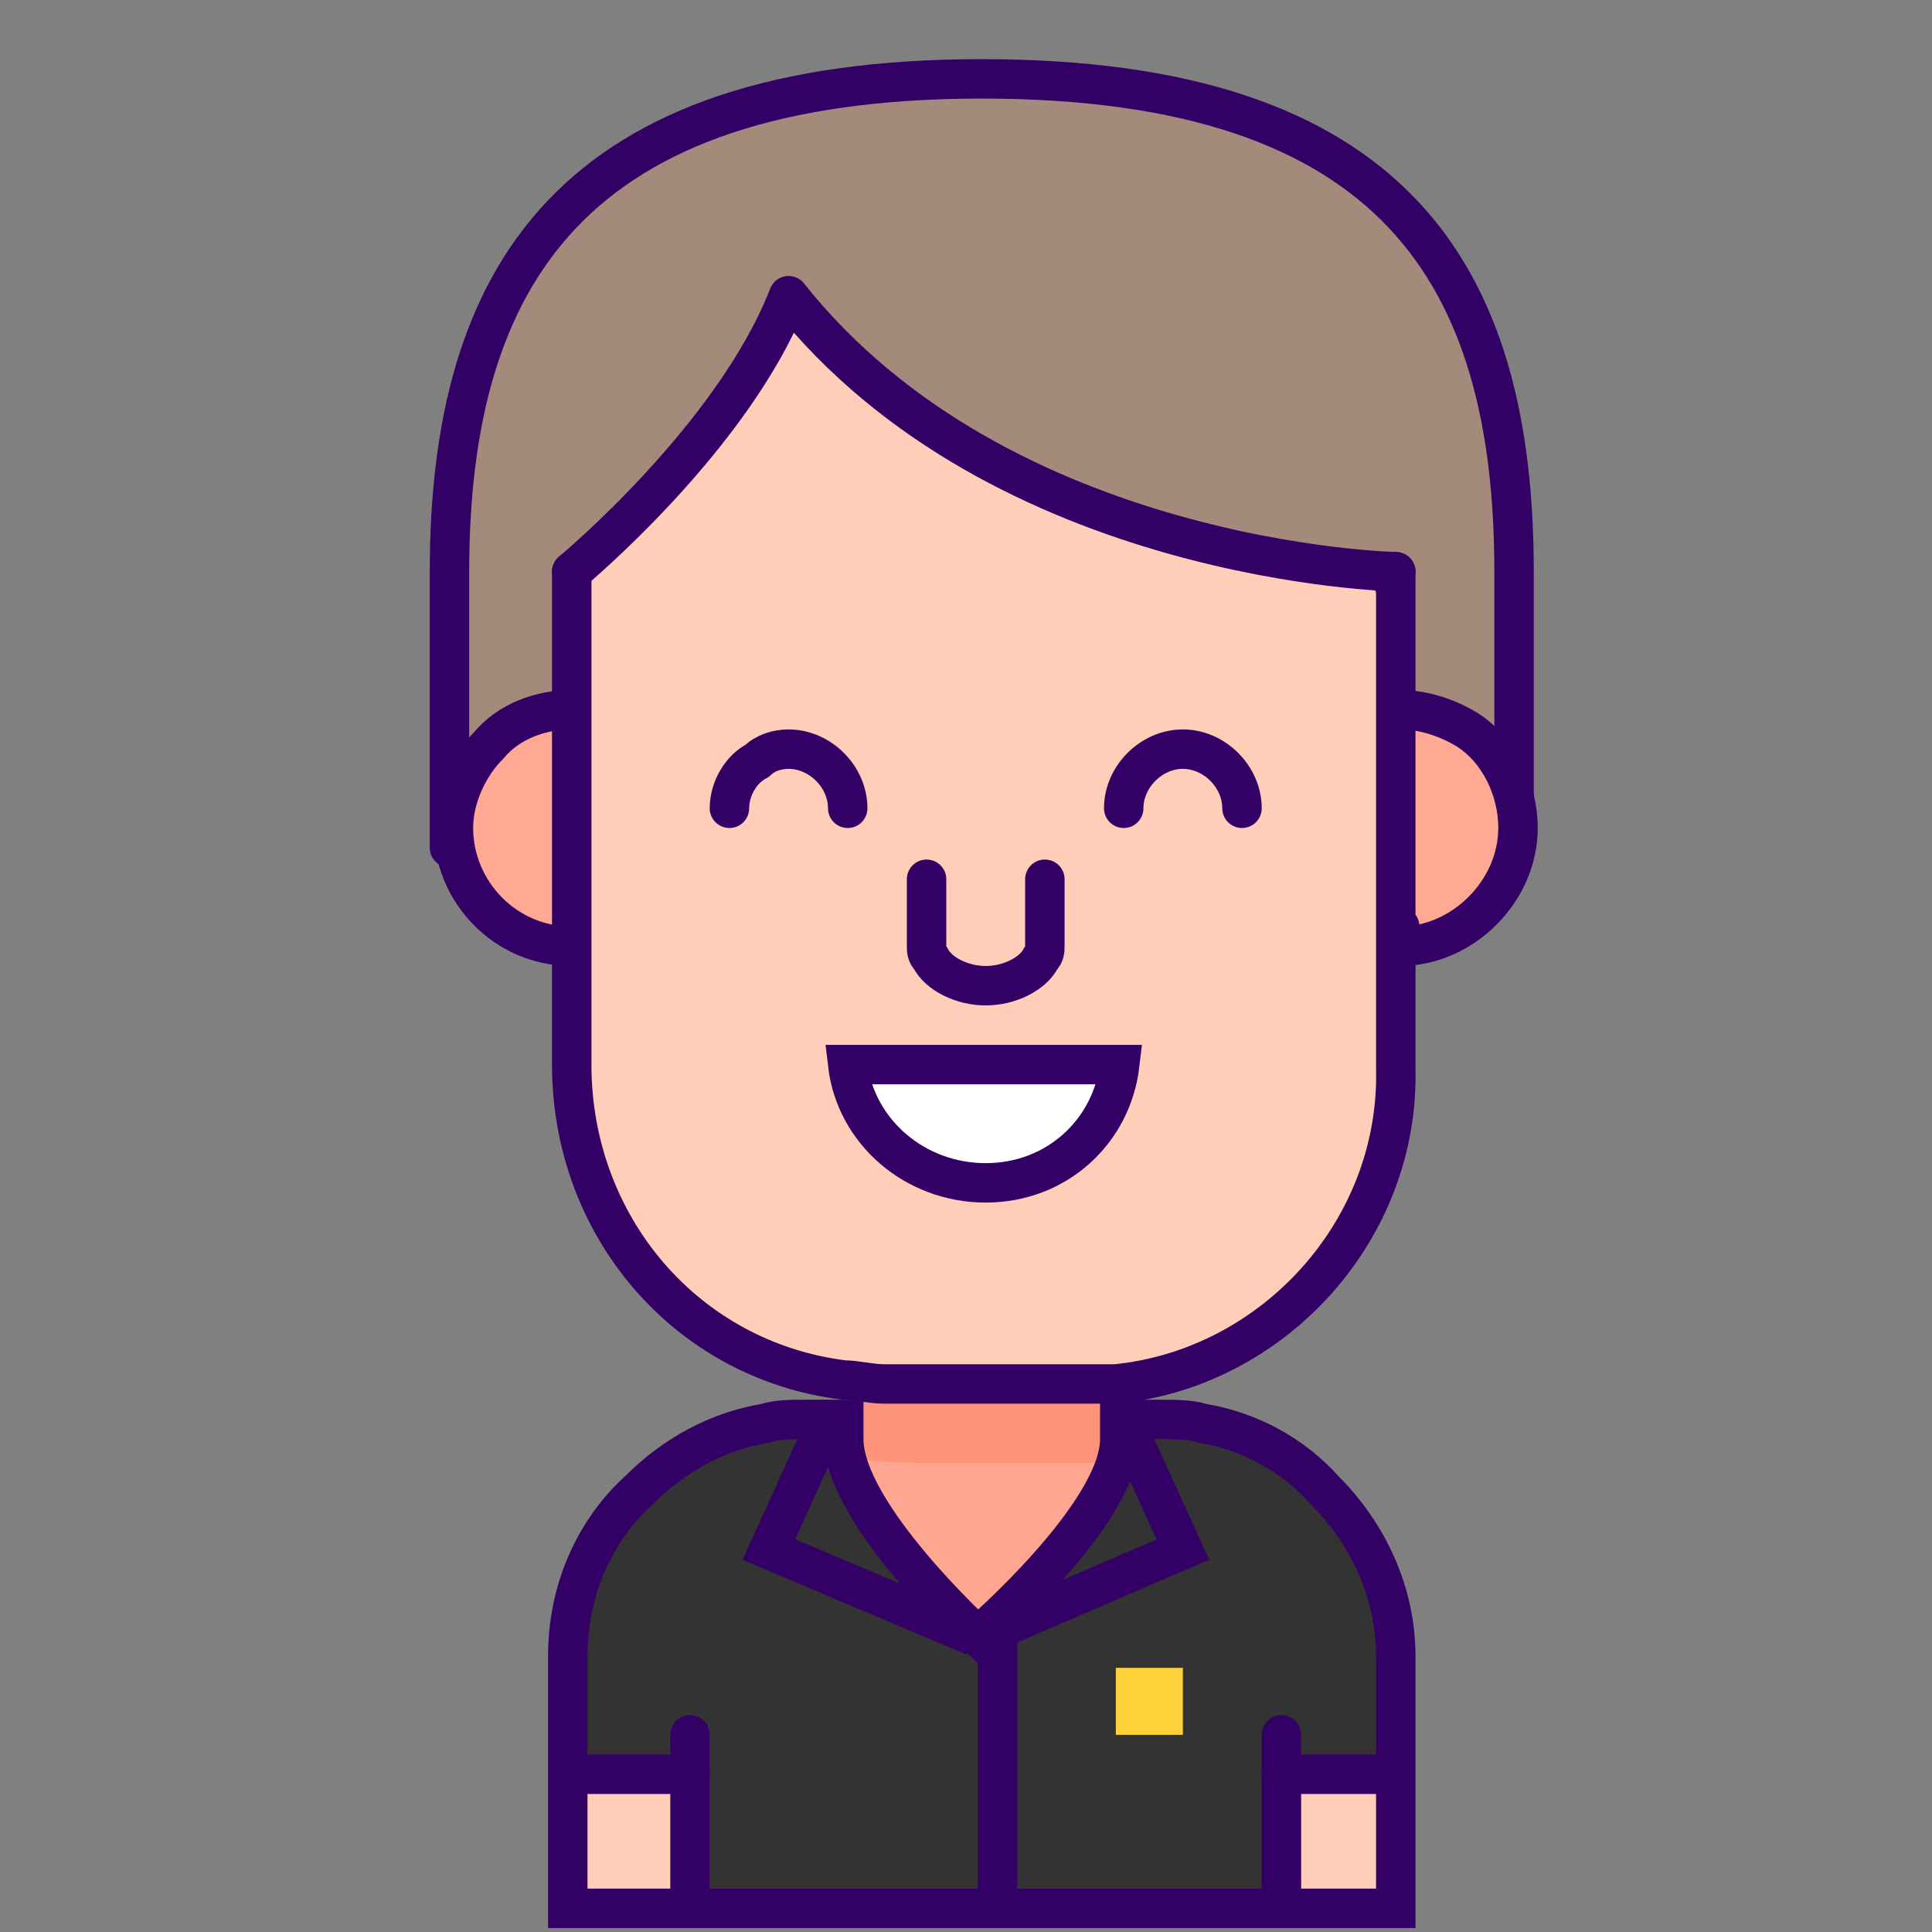 <?xml version="1.0" encoding="utf-8"?>
<!-- Generator: Adobe Illustrator 21.0.2, SVG Export Plug-In . SVG Version: 6.00 Build 0)  -->
<svg version="1.1" id="Layer_1" xmlns="http://www.w3.org/2000/svg" xmlns:xlink="http://www.w3.org/1999/xlink" x="0px" y="0px"
	 viewBox="0 0 49 49" style="enable-background:new 0 0 49 49;" xml:space="preserve">
<rect x="0" y="0" width="49" height="49" fill="#808080" stroke="none"/>
<style type="text/css">
	.st0{fill:#A48A7B;}
	.st1{fill:#FFA894;}
	.st2{fill:#FFCDB8;}
	.st3{fill:#333333;}
	.st4{fill:#FFA691;}
	.st5{fill:#FF9379;}
	.st6{fill:#FFFFFF;}
	.st7{fill:none;stroke:#330066;stroke-linecap:round;stroke-linejoin:round;stroke-miterlimit:10;}
	.st8{fill:none;stroke:#330066;stroke-miterlimit:10;}
	.st9{fill:#FFFFFF;stroke:#330066;stroke-miterlimit:10;}
	.st10{fill:#FFD138;}
</style>
<path class="st0" d="M11.4,21.5L11.4,21.5v-1v-6C11.4,7,16,2,25,2c11.4,0,13.5,5,13.5,12.5l0,5.8l0,0l0,0.7l-2.9-3v-1.2v-2.3
	c0,0-10.1-0.2-15.5-7c-1.4,3.6-5.5,7-5.5,7V17v1"/>
<path class="st1" d="M38.5,21c0,1.6-1.4,3-3,3c0-3.5,0-2.5,0-6C37.2,18,38.5,19.4,38.5,21z"/>
<polyline class="st2" points="35.4,48.4 32.4,48.4 32.4,45 35.4,45 "/>
<path class="st2" d="M35.3,16.8c0-0.2,0-0.3,0-0.5c0-3.1-5.3-2.7-8.8-3.9c0-0.1-3.9-2.1-6.7-4.9c-1.4,2.6-5.5,7-5.5,8.8
	c0,0.3,0,0.5,0.1,0.8l0,0c0,3.5,0,2.5,0,6h-0.1v0.5V24v3c0,4.1,3,7.5,7,8c0.3,0,0.7,0.1,1,0.1h5c0.3,0,0.6,0,0.9,0
	c4-0.4,7.2-3.9,7.1-8v-3v-0.6V23h0.1C35.5,20.4,35.5,19.3,35.3,16.8L35.3,16.8z"/>
<path class="st3" d="M17.5,45h-3v-3c0-3,2.2-5.4,5-5.9l2-0.1c0,2,3.4,5.5,3.4,5.5s3.6-3.2,3.6-5l2.2-0.4c2.8,0.5,4.9,2.9,4.9,5.9
	l-0.2,2.8L32.6,45v3.4h-15L17.5,45L17.5,45z"/>
<path class="st4" d="M28.5,36.5c0,1.9-3,4.5-3.5,4.5c-1.6,0-3.5-2.6-3.5-4.5c0-0.1,0-1.6,0-1.6h7C28.5,35,28.5,36.1,28.5,36.5z"/>
<path class="st5" d="M28.5,35c0,0-6.2,0-7-0.1c0,0.1,0,1.5,0,1.6c0,0.2,0,0.3,0,0.5c0.4,0,0.9,0.1,1.8,0.1h4.1c0.3,0,0.6,0,0.9,0
	c0-0.2,0-0.5,0-0.5L28.5,35z"/>
<path class="st6" d="M28.3,27c-0.2,1.7-1.7,3-3.4,3c-1.8,0-3.2-1.3-3.5-3C24,27,25.8,27,28.3,27z"/>
<rect x="14.5" y="45" class="st2" width="3" height="3.4"/>
<path class="st1" d="M14.5,24c-2.7,0-4-3.2-2.1-5.1c0.5-0.5,1.3-0.9,2.1-0.9C14.5,21.5,14.5,20.5,14.5,24z"/>
<path class="st7" d="M14.5,14.5c0,0,4.1-3.4,5.5-7c5.4,6.8,15.4,7,15.4,7"/>
<path class="st7" d="M14.5,24"/>
<path class="st7" d="M35.5,23.5c0,0.2,0,0.3,0,0.5"/>
<path class="st8" d="M21.5,35"/>
<line class="st8" x1="28.5" y1="36" x2="28.5" y2="35"/>
<path class="st8" d="M35.5,18c0.6,0,1.2,0.2,1.7,0.5C38,19,38.5,20,38.5,21c0,1.6-1.4,3-3,3"/>
<path class="st8" d="M35.5,23"/>
<path class="st8" d="M14.5,18c-0.8,0-1.6,0.3-2.1,0.9c-0.5,0.5-0.9,1.3-0.9,2.1c0,1.6,1.3,3,3,3"/>
<polyline class="st7" points="17.5,44 17.5,45 17.5,48 "/>
<polyline class="st7" points="32.5,44 32.5,45 32.5,48.1 "/>
<path class="st7" d="M23.5,22.3V24c0,0.1,0,0.2,0.1,0.3c0.2,0.4,0.8,0.7,1.4,0.7s1.2-0.3,1.4-0.7c0.1-0.1,0.1-0.2,0.1-0.3v-1.7"/>
<path class="st9" d="M21.5,27c0.2,1.7,1.7,3,3.5,3s3.2-1.3,3.4-3H25H21.5z"/>
<path class="st7" d="M18.5,20.5c0-0.5,0.3-1,0.7-1.2c0.2-0.2,0.5-0.3,0.8-0.3c0.8,0,1.5,0.7,1.5,1.5"/>
<path class="st7" d="M28.5,20.5c0-0.8,0.7-1.5,1.5-1.5s1.5,0.7,1.5,1.5"/>
<line class="st7" x1="14.5" y1="45" x2="17.5" y2="45"/>
<line class="st7" x1="32.5" y1="45" x2="35.2" y2="45"/>
<path class="st7" d="M14.5,14.5V27c0,4.1,2.9,7.5,6.9,8c0.3,0,0.7,0.1,1,0.1h5c0.3,0,0.6,0,0.9,0c4-0.4,7.2-3.9,7.1-8V14.5v9.6"/>
<path class="st7" d="M23.5,24"/>
<path class="st7" d="M19.5,36.5"/>
<path class="st7" d="M30.5,36.5"/>
<path class="st8" d="M30.5,36.1c1.2,0.2,2.3,0.8,3.1,1.7c1.1,1.1,1.8,2.6,1.8,4.2v3v3.4h-3h-15h-3V45v-3c0-1.7,0.7-3.2,1.8-4.2
	c0.9-0.9,2-1.5,3.2-1.7c0.3-0.1,0.7-0.1,1-0.1h1v0.5c0,1.9,3.4,5,3.4,5s3.6-3.1,3.6-5V36h1C29.8,36,30.2,36,30.5,36.1z"/>
<path class="st7" d="M38.4,21"/>
<path class="st7" d="M11.4,21.5L11.4,21.5v-1v-6C11.4,7,14.5,2,24.9,2c10.5,0,13.5,5,13.5,12.5l0,5.7"/>
<path class="st10" d="M25,40"/>
<polyline class="st8" points="21,36 19.5,39.3 24.7,41.5 "/>
<polyline class="st8" points="28.5,36 30,39.3 24.9,41.5 "/>
<line class="st8" x1="25.3" y1="41.5" x2="25.3" y2="48.3"/>
<rect x="28.3" y="42.3" class="st10" width="1.7" height="1.7"/>
</svg>
